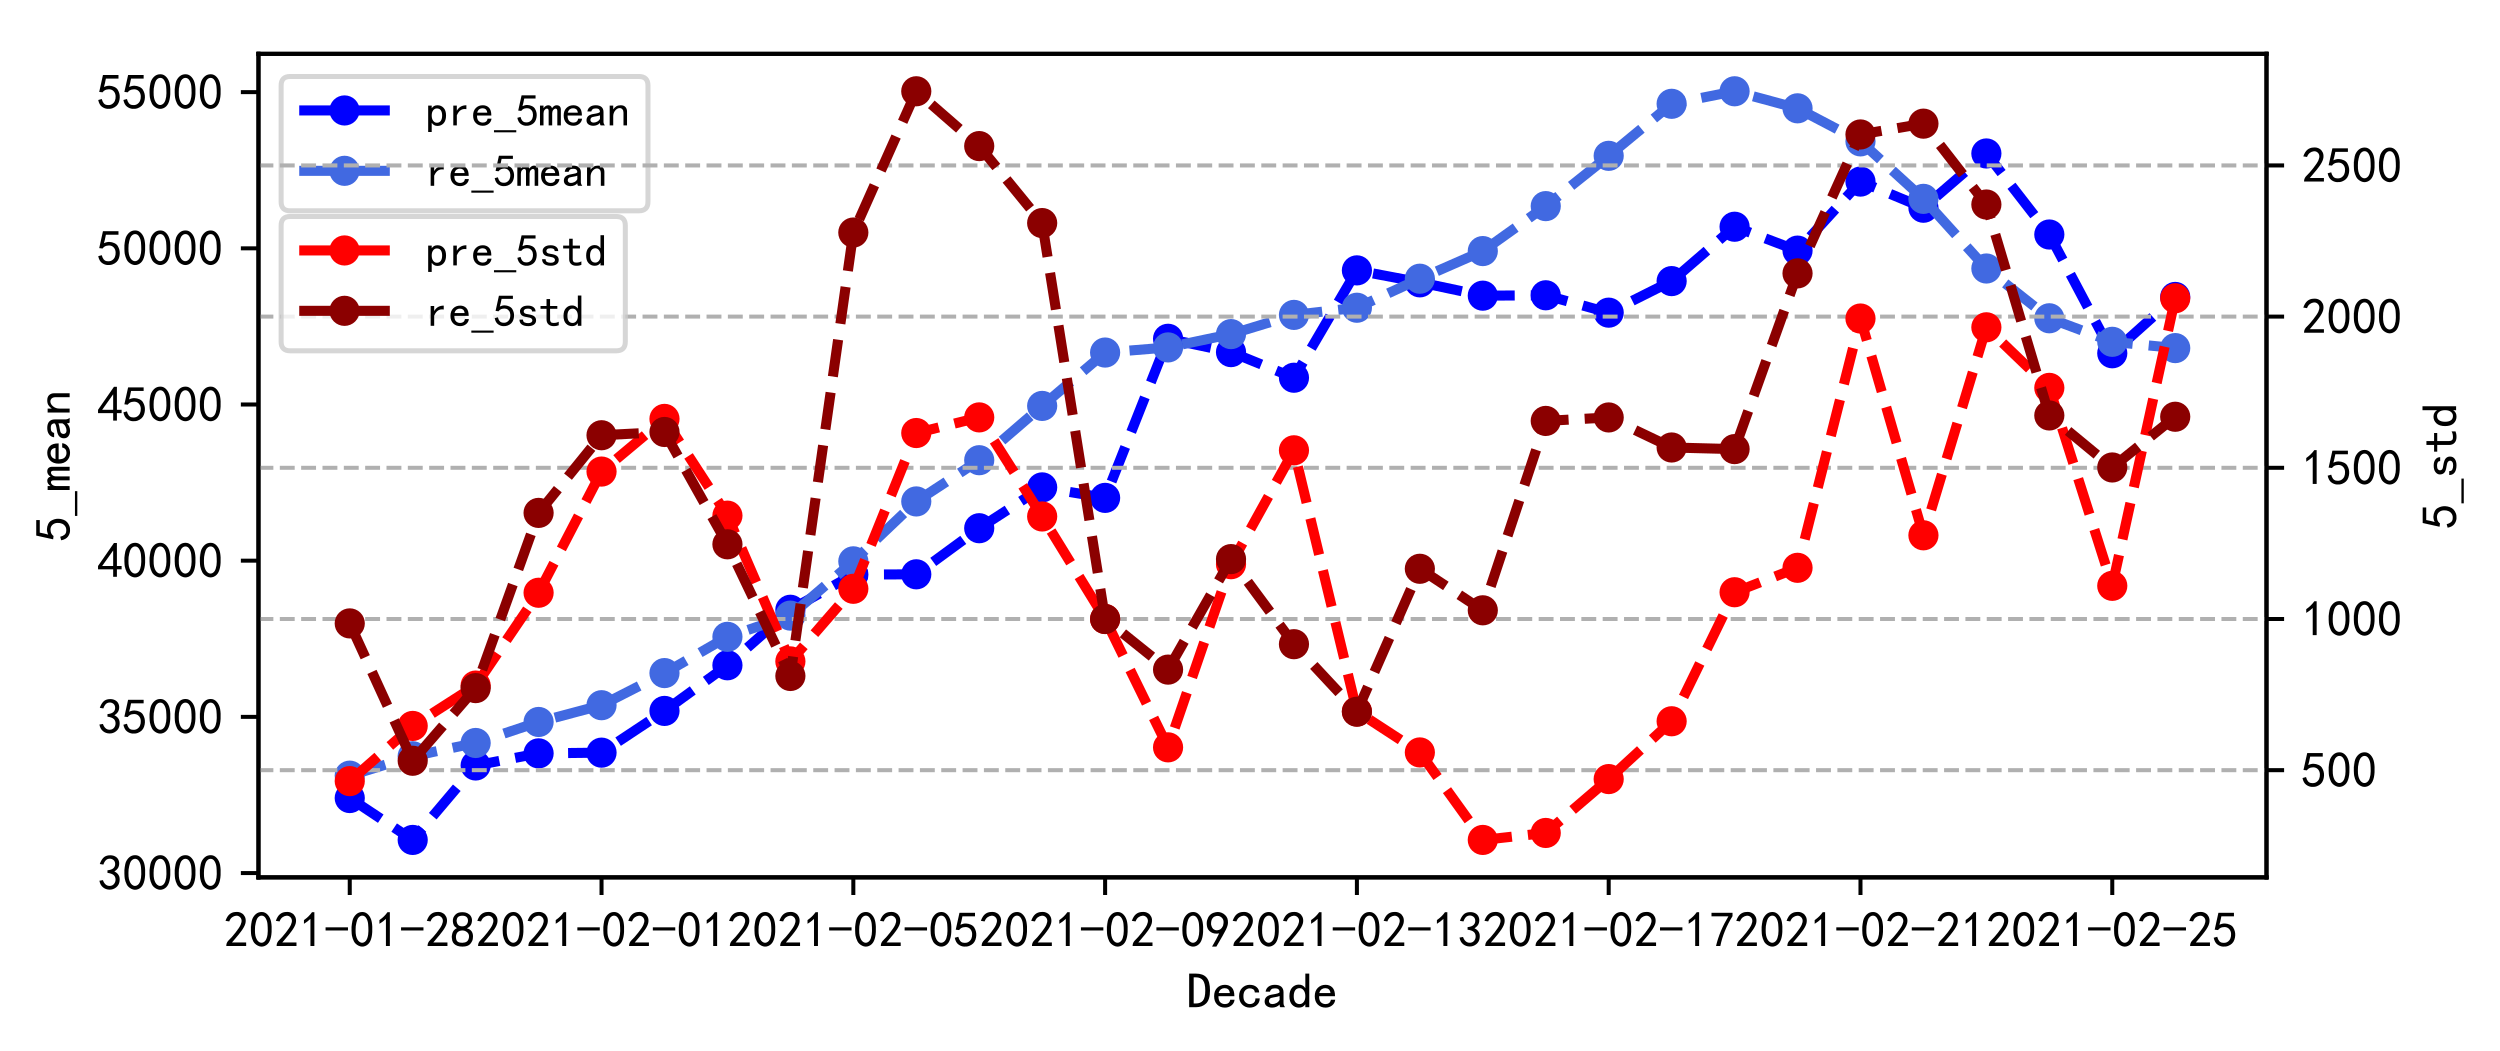 <?xml version="1.0" encoding="utf-8" standalone="no"?>
<!DOCTYPE svg PUBLIC "-//W3C//DTD SVG 1.1//EN"
  "http://www.w3.org/Graphics/SVG/1.1/DTD/svg11.dtd">
<!-- Created with matplotlib (http://matplotlib.org/) -->
<svg height="208.8pt" version="1.1" viewBox="0 0 496.8 208.8" width="496.8pt" xmlns="http://www.w3.org/2000/svg" xmlns:xlink="http://www.w3.org/1999/xlink">
 <defs>
  <style type="text/css">
*{stroke-linecap:butt;stroke-linejoin:round;}
  </style>
 </defs>
 <g id="figure_1">
  <g id="patch_1">
   <path d="M 0 208.8 
L 496.8 208.8 
L 496.8 0 
L 0 0 
z
" style="fill:#ffffff;"/>
  </g>
  <g id="axes_1">
   <g id="patch_2">
    <path d="M 51.364 174.35 
L 450.397 174.35 
L 450.397 10.7 
L 51.364 10.7 
z
" style="fill:#ffffff;"/>
   </g>
   <g id="matplotlib.axis_1">
    <g id="xtick_1">
     <g id="line2d_1">
      <defs>
       <path d="M 0 0 
L 0 3.5 
" id="m74f460aef4" style="stroke:#000000;stroke-width:0.8;"/>
      </defs>
      <g>
       <use style="stroke:#000000;stroke-width:0.8;" x="69.502" xlink:href="#m74f460aef4" y="174.35"/>
      </g>
     </g>
     <g id="text_1">
      <!-- 2021-01-28 -->
      <defs>
       <path d="M 4.688 3.906 
Q 5.078 9.766 10.156 14.453 
Q 15.234 19.141 23.047 29.094 
Q 30.859 39.062 33.203 44.531 
Q 35.547 50 34.953 53.906 
Q 34.375 57.812 31.25 60.344 
Q 28.125 62.891 24.016 62.5 
Q 19.922 62.109 16.203 59.375 
Q 12.5 56.641 10.547 51.172 
L 3.125 52.344 
Q 6.25 61.328 11.125 65.422 
Q 16.016 69.531 22.656 69.922 
Q 26.562 70.312 29.688 69.719 
Q 32.812 69.141 36.125 66.984 
Q 39.453 64.844 41.594 60.547 
Q 43.75 56.25 43.156 50.188 
Q 42.578 44.141 37.109 35.734 
Q 31.641 27.344 16.016 9.375 
L 44.141 9.375 
L 44.141 2.344 
L 4.688 2.344 
z
" id="SimHei-32"/>
       <path d="M 3.125 29.297 
Q 3.906 50 6.438 56.047 
Q 8.984 62.109 13.672 66.016 
Q 18.359 69.922 25.188 69.922 
Q 32.031 69.922 37.109 64.25 
Q 42.188 58.594 43.75 50 
Q 45.312 41.406 44.719 30.266 
Q 44.141 19.141 40.812 12.109 
Q 37.5 5.078 30.859 2.344 
Q 24.219 -0.391 17.578 2.922 
Q 10.938 6.25 8.203 11.719 
Q 5.469 17.188 4.297 23.234 
Q 3.125 29.297 3.906 50 
z
M 12.891 52.734 
Q 10.547 31.25 12.5 22.844 
Q 14.453 14.453 18.938 10.938 
Q 23.438 7.422 28.125 9.562 
Q 32.812 11.719 34.953 18.156 
Q 37.109 24.609 37.109 32.219 
Q 37.109 39.844 36.516 46.094 
Q 35.938 52.344 33 57.422 
Q 30.078 62.5 25.188 62.688 
Q 20.312 62.891 16.594 57.812 
Q 12.891 52.734 10.547 31.25 
z
" id="SimHei-30"/>
       <path d="M 21.875 56.25 
Q 16.797 51.172 8.984 46.484 
L 8.984 53.906 
Q 18.75 60.547 25 69.531 
L 29.688 69.531 
L 29.688 2.344 
L 21.875 2.344 
z
" id="SimHei-31"/>
       <path d="M 46.484 33.203 
L 1.953 33.203 
L 1.953 39.453 
L 46.484 39.453 
z
" id="SimHei-2d"/>
       <path d="M 2.734 16.797 
Q 2.734 26.172 5.078 30.656 
Q 7.422 35.156 12.891 37.891 
Q 8.203 40.625 6.641 43.938 
Q 5.078 47.266 4.875 51.562 
Q 4.688 55.859 6.047 58.984 
Q 7.422 62.109 10.156 64.844 
Q 12.891 67.578 16.203 68.547 
Q 19.531 69.531 23.438 69.531 
Q 27.344 69.531 30.469 68.75 
Q 33.594 67.969 37.109 65.422 
Q 40.625 62.891 42.188 58.203 
Q 43.75 53.516 41.984 47.266 
Q 40.234 41.016 32.812 37.5 
Q 39.453 35.547 42.188 31.438 
Q 44.922 27.344 44.922 21.484 
Q 44.922 15.625 43.156 12.109 
Q 41.406 8.594 39.25 6.25 
Q 37.109 3.906 33.391 2.531 
Q 29.688 1.172 24.016 1.172 
Q 18.359 1.172 14.25 2.531 
Q 10.156 3.906 7.422 6.641 
Q 4.688 9.375 3.703 13.078 
Q 2.734 16.797 2.734 26.172 
z
M 10.938 26.562 
Q 10.547 17.188 12.297 13.672 
Q 14.062 10.156 18.75 9.172 
Q 23.438 8.203 28.516 9.375 
Q 33.594 10.547 35.547 14.844 
Q 37.5 19.141 36.906 23.438 
Q 36.328 27.734 32.031 30.656 
Q 27.734 33.594 22.656 33.203 
Q 17.578 32.812 14.25 29.688 
Q 10.938 26.562 10.547 17.188 
z
M 12.109 56.25 
Q 12.109 48.438 14.844 44.922 
Q 17.578 41.406 23.438 41.406 
Q 29.297 41.406 32.219 44.922 
Q 35.156 48.438 34.953 53.312 
Q 34.766 58.203 31.438 60.547 
Q 28.125 62.891 22.453 62.5 
Q 16.797 62.109 14.453 59.172 
Q 12.109 56.25 12.109 48.438 
z
" id="SimHei-38"/>
      </defs>
      <g transform="translate(44.502 188.225)scale(0.1 -0.1)">
       <use xlink:href="#SimHei-32"/>
       <use x="50" xlink:href="#SimHei-30"/>
       <use x="100" xlink:href="#SimHei-32"/>
       <use x="150" xlink:href="#SimHei-31"/>
       <use x="200" xlink:href="#SimHei-2d"/>
       <use x="250" xlink:href="#SimHei-30"/>
       <use x="300" xlink:href="#SimHei-31"/>
       <use x="350" xlink:href="#SimHei-2d"/>
       <use x="400" xlink:href="#SimHei-32"/>
       <use x="450" xlink:href="#SimHei-38"/>
      </g>
     </g>
    </g>
    <g id="xtick_2">
     <g id="line2d_2">
      <g>
       <use style="stroke:#000000;stroke-width:0.8;" x="119.537" xlink:href="#m74f460aef4" y="174.35"/>
      </g>
     </g>
     <g id="text_2">
      <!-- 2021-02-01 -->
      <g transform="translate(94.537 188.225)scale(0.1 -0.1)">
       <use xlink:href="#SimHei-32"/>
       <use x="50" xlink:href="#SimHei-30"/>
       <use x="100" xlink:href="#SimHei-32"/>
       <use x="150" xlink:href="#SimHei-31"/>
       <use x="200" xlink:href="#SimHei-2d"/>
       <use x="250" xlink:href="#SimHei-30"/>
       <use x="300" xlink:href="#SimHei-32"/>
       <use x="350" xlink:href="#SimHei-2d"/>
       <use x="400" xlink:href="#SimHei-30"/>
       <use x="450" xlink:href="#SimHei-31"/>
      </g>
     </g>
    </g>
    <g id="xtick_3">
     <g id="line2d_3">
      <g>
       <use style="stroke:#000000;stroke-width:0.8;" x="169.573" xlink:href="#m74f460aef4" y="174.35"/>
      </g>
     </g>
     <g id="text_3">
      <!-- 2021-02-05 -->
      <defs>
       <path d="M 8.594 20.703 
Q 11.328 10.156 17.969 8.984 
Q 24.609 7.812 28.703 10.344 
Q 32.812 12.891 34.562 16.984 
Q 36.328 21.094 36.125 26.172 
Q 35.938 31.25 33.391 34.766 
Q 30.859 38.281 26.953 39.453 
Q 23.047 40.625 18.156 39.453 
Q 13.281 38.281 10.156 33.984 
L 3.516 34.766 
Q 4.297 37.109 10.938 68.359 
L 41.797 68.359 
L 41.797 61.328 
L 16.797 61.328 
Q 14.844 50.781 12.891 44.531 
Q 18.75 47.266 23.828 47.062 
Q 28.906 46.875 33.594 44.719 
Q 38.281 42.578 40.422 38.859 
Q 42.578 35.156 43.547 31.438 
Q 44.531 27.734 44.328 23.438 
Q 44.141 19.141 42.578 14.641 
Q 41.016 10.156 37.891 7.219 
Q 34.766 4.297 30.266 2.531 
Q 25.781 0.781 19.922 1.172 
Q 14.062 1.562 8.781 5.469 
Q 3.516 9.375 1.562 18.75 
z
" id="SimHei-35"/>
      </defs>
      <g transform="translate(144.573 188.225)scale(0.1 -0.1)">
       <use xlink:href="#SimHei-32"/>
       <use x="50" xlink:href="#SimHei-30"/>
       <use x="100" xlink:href="#SimHei-32"/>
       <use x="150" xlink:href="#SimHei-31"/>
       <use x="200" xlink:href="#SimHei-2d"/>
       <use x="250" xlink:href="#SimHei-30"/>
       <use x="300" xlink:href="#SimHei-32"/>
       <use x="350" xlink:href="#SimHei-2d"/>
       <use x="400" xlink:href="#SimHei-30"/>
       <use x="450" xlink:href="#SimHei-35"/>
      </g>
     </g>
    </g>
    <g id="xtick_4">
     <g id="line2d_4">
      <g>
       <use style="stroke:#000000;stroke-width:0.8;" x="219.608" xlink:href="#m74f460aef4" y="174.35"/>
      </g>
     </g>
     <g id="text_4">
      <!-- 2021-02-09 -->
      <defs>
       <path d="M 12.5 1.172 
Q 21.094 15.625 26.562 27.344 
Q 16.797 25.781 10.344 29.875 
Q 3.906 33.984 2.531 41.016 
Q 1.172 48.047 2.734 53.703 
Q 4.297 59.375 7.609 63.078 
Q 10.938 66.797 15.625 68.359 
Q 20.312 69.922 24.016 69.922 
Q 27.734 69.922 31.641 68.359 
Q 35.547 66.797 38.672 63.672 
Q 41.797 60.547 42.969 57.219 
Q 44.141 53.906 44.141 48.625 
Q 44.141 43.359 40.234 35.156 
Q 36.328 26.953 21.094 1.172 
z
M 9.766 50 
Q 10.938 39.844 14.641 36.516 
Q 18.359 33.203 22.656 33.594 
Q 26.953 33.984 29.484 35.938 
Q 32.031 37.891 34.375 42.578 
Q 35.938 48.438 35.156 52.531 
Q 34.375 56.641 31.047 59.375 
Q 27.734 62.109 23.828 62.109 
Q 21.484 62.5 17.766 60.938 
Q 14.062 59.375 11.906 54.688 
Q 9.766 50 10.938 39.844 
z
" id="SimHei-39"/>
      </defs>
      <g transform="translate(194.608 188.225)scale(0.1 -0.1)">
       <use xlink:href="#SimHei-32"/>
       <use x="50" xlink:href="#SimHei-30"/>
       <use x="100" xlink:href="#SimHei-32"/>
       <use x="150" xlink:href="#SimHei-31"/>
       <use x="200" xlink:href="#SimHei-2d"/>
       <use x="250" xlink:href="#SimHei-30"/>
       <use x="300" xlink:href="#SimHei-32"/>
       <use x="350" xlink:href="#SimHei-2d"/>
       <use x="400" xlink:href="#SimHei-30"/>
       <use x="450" xlink:href="#SimHei-39"/>
      </g>
     </g>
    </g>
    <g id="xtick_5">
     <g id="line2d_5">
      <g>
       <use style="stroke:#000000;stroke-width:0.8;" x="269.644" xlink:href="#m74f460aef4" y="174.35"/>
      </g>
     </g>
     <g id="text_5">
      <!-- 2021-02-13 -->
      <defs>
       <path d="M 3.906 19.141 
L 10.938 20.312 
Q 12.5 15.234 16.016 11.906 
Q 19.531 8.594 24.797 8.781 
Q 30.078 8.984 33.203 13.078 
Q 36.328 17.188 35.938 22.453 
Q 35.547 27.734 31.828 30.656 
Q 28.125 33.594 19.922 34.766 
L 19.922 39.844 
Q 28.125 40.625 31.828 44.141 
Q 35.547 47.656 35.156 53.312 
Q 34.766 58.984 30.078 61.516 
Q 25.391 64.062 20.109 62.109 
Q 14.844 60.156 11.719 51.172 
L 4.688 52.344 
Q 7.031 59.375 11.125 64.062 
Q 15.234 68.75 22.266 69.531 
Q 29.297 70.312 34.562 67.766 
Q 39.844 65.234 41.984 59.953 
Q 44.141 54.688 42.578 48.438 
Q 41.016 42.188 33.594 37.5 
Q 39.062 35.156 41.984 30.469 
Q 44.922 25.781 43.938 18.156 
Q 42.969 10.547 37.109 5.859 
Q 31.25 1.172 23.828 1.359 
Q 16.406 1.562 10.938 6.047 
Q 5.469 10.547 3.906 19.141 
z
" id="SimHei-33"/>
      </defs>
      <g transform="translate(244.644 188.225)scale(0.1 -0.1)">
       <use xlink:href="#SimHei-32"/>
       <use x="50" xlink:href="#SimHei-30"/>
       <use x="100" xlink:href="#SimHei-32"/>
       <use x="150" xlink:href="#SimHei-31"/>
       <use x="200" xlink:href="#SimHei-2d"/>
       <use x="250" xlink:href="#SimHei-30"/>
       <use x="300" xlink:href="#SimHei-32"/>
       <use x="350" xlink:href="#SimHei-2d"/>
       <use x="400" xlink:href="#SimHei-31"/>
       <use x="450" xlink:href="#SimHei-33"/>
      </g>
     </g>
    </g>
    <g id="xtick_6">
     <g id="line2d_6">
      <g>
       <use style="stroke:#000000;stroke-width:0.8;" x="319.679" xlink:href="#m74f460aef4" y="174.35"/>
      </g>
     </g>
     <g id="text_6">
      <!-- 2021-02-17 -->
      <defs>
       <path d="M 13.281 2.344 
Q 20.312 32.031 37.891 61.328 
L 4.297 61.328 
L 4.297 68.359 
L 46.094 68.359 
L 46.094 61.719 
Q 27.734 32.031 21.875 2.344 
L 13.281 2.344 
z
" id="SimHei-37"/>
      </defs>
      <g transform="translate(294.679 188.225)scale(0.1 -0.1)">
       <use xlink:href="#SimHei-32"/>
       <use x="50" xlink:href="#SimHei-30"/>
       <use x="100" xlink:href="#SimHei-32"/>
       <use x="150" xlink:href="#SimHei-31"/>
       <use x="200" xlink:href="#SimHei-2d"/>
       <use x="250" xlink:href="#SimHei-30"/>
       <use x="300" xlink:href="#SimHei-32"/>
       <use x="350" xlink:href="#SimHei-2d"/>
       <use x="400" xlink:href="#SimHei-31"/>
       <use x="450" xlink:href="#SimHei-37"/>
      </g>
     </g>
    </g>
    <g id="xtick_7">
     <g id="line2d_7">
      <g>
       <use style="stroke:#000000;stroke-width:0.8;" x="369.715" xlink:href="#m74f460aef4" y="174.35"/>
      </g>
     </g>
     <g id="text_7">
      <!-- 2021-02-21 -->
      <g transform="translate(344.715 188.225)scale(0.1 -0.1)">
       <use xlink:href="#SimHei-32"/>
       <use x="50" xlink:href="#SimHei-30"/>
       <use x="100" xlink:href="#SimHei-32"/>
       <use x="150" xlink:href="#SimHei-31"/>
       <use x="200" xlink:href="#SimHei-2d"/>
       <use x="250" xlink:href="#SimHei-30"/>
       <use x="300" xlink:href="#SimHei-32"/>
       <use x="350" xlink:href="#SimHei-2d"/>
       <use x="400" xlink:href="#SimHei-32"/>
       <use x="450" xlink:href="#SimHei-31"/>
      </g>
     </g>
    </g>
    <g id="xtick_8">
     <g id="line2d_8">
      <g>
       <use style="stroke:#000000;stroke-width:0.8;" x="419.75" xlink:href="#m74f460aef4" y="174.35"/>
      </g>
     </g>
     <g id="text_8">
      <!-- 2021-02-25 -->
      <g transform="translate(394.75 188.225)scale(0.1 -0.1)">
       <use xlink:href="#SimHei-32"/>
       <use x="50" xlink:href="#SimHei-30"/>
       <use x="100" xlink:href="#SimHei-32"/>
       <use x="150" xlink:href="#SimHei-31"/>
       <use x="200" xlink:href="#SimHei-2d"/>
       <use x="250" xlink:href="#SimHei-30"/>
       <use x="300" xlink:href="#SimHei-32"/>
       <use x="350" xlink:href="#SimHei-2d"/>
       <use x="400" xlink:href="#SimHei-32"/>
       <use x="450" xlink:href="#SimHei-35"/>
      </g>
     </g>
    </g>
    <g id="text_9">
     <!-- Decade -->
     <defs>
      <path d="M 45.703 35.156 
Q 45.703 17.188 38.078 9.562 
Q 30.469 1.953 17.578 1.953 
L 4.297 1.953 
L 4.297 68.75 
L 17.578 68.75 
Q 32.031 68.75 38.859 60.938 
Q 45.703 53.125 45.703 35.156 
z
M 36.328 35.156 
Q 36.328 49.609 31.641 55.469 
Q 26.953 61.328 17.578 61.328 
L 13.281 61.328 
L 13.281 9.375 
L 17.578 9.375 
Q 26.953 9.375 31.641 15.031 
Q 36.328 20.703 36.328 35.156 
z
" id="SimHei-44"/>
      <path d="M 44.531 16.797 
Q 43.75 9.766 38.281 5.469 
Q 32.812 1.172 25.391 1.172 
Q 16.016 1.172 9.953 7.219 
Q 3.906 13.281 3.906 23.828 
Q 3.906 34.375 9.953 40.422 
Q 16.016 46.484 25.391 46.484 
Q 33.594 46.484 38.859 41.203 
Q 44.141 35.938 44.141 23.828 
L 12.5 23.828 
Q 12.5 15.234 16.203 11.719 
Q 19.922 8.203 25.391 8.203 
Q 29.688 8.203 32.422 10.344 
Q 35.156 12.5 35.938 16.797 
z
M 35.156 30.078 
Q 34.375 35.547 31.641 37.688 
Q 28.906 39.844 24.609 39.844 
Q 20.703 39.844 17.578 37.688 
Q 14.453 35.547 12.891 30.078 
z
" id="SimHei-65"/>
      <path d="M 44.531 19.531 
Q 44.531 11.328 38.859 6.25 
Q 33.203 1.172 24.609 1.172 
Q 16.016 1.172 9.766 7.219 
Q 3.516 13.281 3.516 23.828 
Q 3.516 34.375 9.766 40.422 
Q 16.016 46.484 24.609 46.484 
Q 33.203 46.484 38.281 41.984 
Q 43.359 37.5 43.359 31.25 
L 34.766 31.25 
Q 34.375 35.938 31.438 37.688 
Q 28.516 39.453 24.609 39.453 
Q 19.922 39.453 16.016 35.734 
Q 12.109 32.031 12.109 23.828 
Q 12.109 15.625 16.016 11.906 
Q 19.922 8.203 24.609 8.203 
Q 29.688 8.203 32.812 10.938 
Q 35.938 13.672 35.938 19.531 
z
" id="SimHei-63"/>
      <path d="M 44.922 1.953 
L 35.547 1.953 
Q 34.766 2.734 34.375 4.094 
Q 33.984 5.469 33.984 7.422 
Q 31.25 4.297 27.344 2.734 
Q 23.438 1.172 19.141 1.172 
Q 12.891 1.172 8.594 4.297 
Q 4.297 7.422 4.297 13.281 
Q 4.297 19.141 8.203 22.656 
Q 12.109 26.172 20.312 27.344 
Q 25.781 28.125 29.875 29.297 
Q 33.984 30.469 33.984 32.422 
Q 33.984 34.766 32.219 37.109 
Q 30.469 39.453 24.609 39.453 
Q 19.922 39.453 17.766 37.688 
Q 15.625 35.938 14.844 32.812 
L 6.25 32.812 
Q 7.031 39.062 11.906 42.766 
Q 16.797 46.484 24.609 46.484 
Q 33.203 46.484 37.5 42.578 
Q 41.797 38.672 41.797 31.641 
L 41.797 10.156 
Q 41.797 7.812 42.578 5.859 
Q 43.359 3.906 44.922 1.953 
z
M 33.984 16.406 
L 33.984 24.219 
Q 31.641 23.438 29.484 22.844 
Q 27.344 22.266 22.266 21.484 
Q 16.406 20.703 14.641 18.75 
Q 12.891 16.797 12.891 14.062 
Q 12.891 11.719 14.641 9.953 
Q 16.406 8.203 19.922 8.203 
Q 23.438 8.203 27.531 10.156 
Q 31.641 12.109 33.984 16.406 
z
" id="SimHei-61"/>
      <path d="M 42.969 1.953 
L 35.156 1.953 
L 35.156 7.812 
Q 32.812 4.297 29.688 2.734 
Q 26.562 1.172 22.266 1.172 
Q 14.453 1.172 8.984 6.828 
Q 3.516 12.5 3.516 23.828 
Q 3.516 35.156 8.984 41.016 
Q 14.453 46.875 22.266 46.875 
Q 26.562 46.875 29.688 45.109 
Q 32.812 43.359 35.156 39.844 
L 35.156 68.75 
L 42.969 68.75 
z
M 35.156 23.828 
Q 35.156 31.25 31.828 35.547 
Q 28.516 39.844 23.828 39.844 
Q 17.969 39.844 15.031 35.547 
Q 12.109 31.25 12.109 23.828 
Q 12.109 16.406 15.031 12.297 
Q 17.969 8.203 23.828 8.203 
Q 28.516 8.203 31.828 12.297 
Q 35.156 16.406 35.156 23.828 
z
" id="SimHei-64"/>
     </defs>
     <g transform="translate(235.88 200.35)scale(0.1 -0.1)">
      <use xlink:href="#SimHei-44"/>
      <use x="50" xlink:href="#SimHei-65"/>
      <use x="100" xlink:href="#SimHei-63"/>
      <use x="150" xlink:href="#SimHei-61"/>
      <use x="200" xlink:href="#SimHei-64"/>
      <use x="250" xlink:href="#SimHei-65"/>
     </g>
    </g>
   </g>
   <g id="matplotlib.axis_2">
    <g id="ytick_1">
     <g id="line2d_9">
      <defs>
       <path d="M 0 0 
L -3.5 0 
" id="mebd6a33852" style="stroke:#000000;stroke-width:0.8;"/>
      </defs>
      <g>
       <use style="stroke:#000000;stroke-width:0.8;" x="51.364" xlink:href="#mebd6a33852" y="173.494"/>
      </g>
     </g>
     <g id="text_10">
      <!-- 30000 -->
      <g transform="translate(19.364 176.931)scale(0.1 -0.1)">
       <use xlink:href="#SimHei-33"/>
       <use x="50" xlink:href="#SimHei-30"/>
       <use x="100" xlink:href="#SimHei-30"/>
       <use x="150" xlink:href="#SimHei-30"/>
       <use x="200" xlink:href="#SimHei-30"/>
      </g>
     </g>
    </g>
    <g id="ytick_2">
     <g id="line2d_10">
      <g>
       <use style="stroke:#000000;stroke-width:0.8;" x="51.364" xlink:href="#mebd6a33852" y="142.457"/>
      </g>
     </g>
     <g id="text_11">
      <!-- 35000 -->
      <g transform="translate(19.364 145.894)scale(0.1 -0.1)">
       <use xlink:href="#SimHei-33"/>
       <use x="50" xlink:href="#SimHei-35"/>
       <use x="100" xlink:href="#SimHei-30"/>
       <use x="150" xlink:href="#SimHei-30"/>
       <use x="200" xlink:href="#SimHei-30"/>
      </g>
     </g>
    </g>
    <g id="ytick_3">
     <g id="line2d_11">
      <g>
       <use style="stroke:#000000;stroke-width:0.8;" x="51.364" xlink:href="#mebd6a33852" y="111.42"/>
      </g>
     </g>
     <g id="text_12">
      <!-- 40000 -->
      <defs>
       <path d="M 31.25 17.188 
L 1.172 17.188 
L 1.172 23.828 
L 32.812 69.531 
L 38.672 69.531 
L 38.672 23.828 
L 48.047 23.828 
L 48.047 17.188 
L 38.672 17.188 
L 38.672 2.344 
L 31.25 2.344 
z
M 31.25 23.828 
L 31.25 54.688 
L 9.375 23.828 
z
" id="SimHei-34"/>
      </defs>
      <g transform="translate(19.364 114.857)scale(0.1 -0.1)">
       <use xlink:href="#SimHei-34"/>
       <use x="50" xlink:href="#SimHei-30"/>
       <use x="100" xlink:href="#SimHei-30"/>
       <use x="150" xlink:href="#SimHei-30"/>
       <use x="200" xlink:href="#SimHei-30"/>
      </g>
     </g>
    </g>
    <g id="ytick_4">
     <g id="line2d_12">
      <g>
       <use style="stroke:#000000;stroke-width:0.8;" x="51.364" xlink:href="#mebd6a33852" y="80.383"/>
      </g>
     </g>
     <g id="text_13">
      <!-- 45000 -->
      <g transform="translate(19.364 83.82)scale(0.1 -0.1)">
       <use xlink:href="#SimHei-34"/>
       <use x="50" xlink:href="#SimHei-35"/>
       <use x="100" xlink:href="#SimHei-30"/>
       <use x="150" xlink:href="#SimHei-30"/>
       <use x="200" xlink:href="#SimHei-30"/>
      </g>
     </g>
    </g>
    <g id="ytick_5">
     <g id="line2d_13">
      <g>
       <use style="stroke:#000000;stroke-width:0.8;" x="51.364" xlink:href="#mebd6a33852" y="49.346"/>
      </g>
     </g>
     <g id="text_14">
      <!-- 50000 -->
      <g transform="translate(19.364 52.783)scale(0.1 -0.1)">
       <use xlink:href="#SimHei-35"/>
       <use x="50" xlink:href="#SimHei-30"/>
       <use x="100" xlink:href="#SimHei-30"/>
       <use x="150" xlink:href="#SimHei-30"/>
       <use x="200" xlink:href="#SimHei-30"/>
      </g>
     </g>
    </g>
    <g id="ytick_6">
     <g id="line2d_14">
      <g>
       <use style="stroke:#000000;stroke-width:0.8;" x="51.364" xlink:href="#mebd6a33852" y="18.309"/>
      </g>
     </g>
     <g id="text_15">
      <!-- 55000 -->
      <g transform="translate(19.364 21.746)scale(0.1 -0.1)">
       <use xlink:href="#SimHei-35"/>
       <use x="50" xlink:href="#SimHei-35"/>
       <use x="100" xlink:href="#SimHei-30"/>
       <use x="150" xlink:href="#SimHei-30"/>
       <use x="200" xlink:href="#SimHei-30"/>
      </g>
     </g>
    </g>
    <g id="text_16">
     <!-- 5_mean -->
     <defs>
      <path d="M 49.219 -13.281 
L 0 -13.281 
L 0 -8.594 
L 49.219 -8.594 
z
" id="SimHei-5f"/>
      <path d="M 47.656 1.953 
L 39.844 1.953 
L 39.844 33.594 
Q 39.844 35.938 39.062 37.5 
Q 38.281 39.062 35.938 39.062 
Q 33.203 39.062 30.859 36.125 
Q 28.516 33.203 28.516 28.516 
L 28.516 1.953 
L 20.703 1.953 
L 20.703 33.594 
Q 20.703 35.938 19.922 37.5 
Q 19.141 39.062 16.797 39.062 
Q 14.062 39.062 11.719 36.125 
Q 9.375 33.203 9.375 28.516 
L 9.375 1.953 
L 1.562 1.953 
L 1.562 45.703 
L 9.375 45.703 
L 9.375 39.844 
Q 11.328 42.969 14.062 44.719 
Q 16.797 46.484 19.922 46.484 
Q 23.047 46.484 25.188 44.719 
Q 27.344 42.969 28.125 39.844 
Q 30.078 42.969 32.609 44.719 
Q 35.156 46.484 38.281 46.484 
Q 42.969 46.484 45.312 43.938 
Q 47.656 41.406 47.656 36.719 
z
" id="SimHei-6d"/>
      <path d="M 43.75 1.953 
L 35.938 1.953 
L 35.938 30.078 
Q 35.938 34.766 33.594 37.5 
Q 31.25 40.234 27.344 40.234 
Q 22.266 40.234 17.766 34.953 
Q 13.281 29.688 13.281 21.875 
L 13.281 1.953 
L 5.469 1.953 
L 5.469 45.703 
L 13.281 45.703 
L 13.281 37.5 
Q 16.406 41.797 20.109 44.141 
Q 23.828 46.484 29.688 46.484 
Q 36.719 46.484 40.234 42.578 
Q 43.75 38.672 43.75 32.812 
z
" id="SimHei-6e"/>
     </defs>
     <g transform="translate(14.036 107.525)rotate(-90)scale(0.1 -0.1)">
      <use xlink:href="#SimHei-35"/>
      <use x="50" xlink:href="#SimHei-5f"/>
      <use x="100" xlink:href="#SimHei-6d"/>
      <use x="150" xlink:href="#SimHei-65"/>
      <use x="200" xlink:href="#SimHei-61"/>
      <use x="250" xlink:href="#SimHei-6e"/>
     </g>
    </g>
   </g>
   <g id="line2d_15">
    <path clip-path="url(#p9e6bd54afd)" d="M 69.502 158.587 
L 82.011 166.911 
L 94.52 152.116 
L 107.029 149.709 
L 119.537 149.567 
L 132.046 141.274 
L 144.555 132.203 
L 157.064 121.173 
L 169.573 114.184 
L 182.082 114.127 
L 194.591 104.967 
L 207.099 96.855 
L 219.608 98.939 
L 232.117 67.324 
L 244.626 69.971 
L 257.135 75.063 
L 269.644 53.729 
L 282.153 56.108 
L 294.661 58.756 
L 307.17 58.678 
L 319.679 62.132 
L 332.188 55.86 
L 344.697 45.056 
L 357.206 49.803 
L 369.715 36.084 
L 382.224 41.282 
L 394.732 30.497 
L 407.241 46.602 
L 419.75 70.201 
L 432.259 59.006 
" style="fill:none;stroke:#0000ff;stroke-dasharray:7.4,3.2;stroke-dashoffset:0;stroke-width:2;"/>
    <defs>
     <path d="M 0 2.5 
C 0.663 2.5 1.299 2.237 1.768 1.768 
C 2.237 1.299 2.5 0.663 2.5 0 
C 2.5 -0.663 2.237 -1.299 1.768 -1.768 
C 1.299 -2.237 0.663 -2.5 0 -2.5 
C -0.663 -2.5 -1.299 -2.237 -1.768 -1.768 
C -2.237 -1.299 -2.5 -0.663 -2.5 0 
C -2.5 0.663 -2.237 1.299 -1.768 1.768 
C -1.299 2.237 -0.663 2.5 0 2.5 
z
" id="m111b9f26dc" style="stroke:#0000ff;"/>
    </defs>
    <g clip-path="url(#p9e6bd54afd)">
     <use style="fill:#0000ff;stroke:#0000ff;" x="69.502" xlink:href="#m111b9f26dc" y="158.587"/>
     <use style="fill:#0000ff;stroke:#0000ff;" x="82.011" xlink:href="#m111b9f26dc" y="166.911"/>
     <use style="fill:#0000ff;stroke:#0000ff;" x="94.52" xlink:href="#m111b9f26dc" y="152.116"/>
     <use style="fill:#0000ff;stroke:#0000ff;" x="107.029" xlink:href="#m111b9f26dc" y="149.709"/>
     <use style="fill:#0000ff;stroke:#0000ff;" x="119.537" xlink:href="#m111b9f26dc" y="149.567"/>
     <use style="fill:#0000ff;stroke:#0000ff;" x="132.046" xlink:href="#m111b9f26dc" y="141.274"/>
     <use style="fill:#0000ff;stroke:#0000ff;" x="144.555" xlink:href="#m111b9f26dc" y="132.203"/>
     <use style="fill:#0000ff;stroke:#0000ff;" x="157.064" xlink:href="#m111b9f26dc" y="121.173"/>
     <use style="fill:#0000ff;stroke:#0000ff;" x="169.573" xlink:href="#m111b9f26dc" y="114.184"/>
     <use style="fill:#0000ff;stroke:#0000ff;" x="182.082" xlink:href="#m111b9f26dc" y="114.127"/>
     <use style="fill:#0000ff;stroke:#0000ff;" x="194.591" xlink:href="#m111b9f26dc" y="104.967"/>
     <use style="fill:#0000ff;stroke:#0000ff;" x="207.099" xlink:href="#m111b9f26dc" y="96.855"/>
     <use style="fill:#0000ff;stroke:#0000ff;" x="219.608" xlink:href="#m111b9f26dc" y="98.939"/>
     <use style="fill:#0000ff;stroke:#0000ff;" x="232.117" xlink:href="#m111b9f26dc" y="67.324"/>
     <use style="fill:#0000ff;stroke:#0000ff;" x="244.626" xlink:href="#m111b9f26dc" y="69.971"/>
     <use style="fill:#0000ff;stroke:#0000ff;" x="257.135" xlink:href="#m111b9f26dc" y="75.063"/>
     <use style="fill:#0000ff;stroke:#0000ff;" x="269.644" xlink:href="#m111b9f26dc" y="53.729"/>
     <use style="fill:#0000ff;stroke:#0000ff;" x="282.153" xlink:href="#m111b9f26dc" y="56.108"/>
     <use style="fill:#0000ff;stroke:#0000ff;" x="294.661" xlink:href="#m111b9f26dc" y="58.756"/>
     <use style="fill:#0000ff;stroke:#0000ff;" x="307.17" xlink:href="#m111b9f26dc" y="58.678"/>
     <use style="fill:#0000ff;stroke:#0000ff;" x="319.679" xlink:href="#m111b9f26dc" y="62.132"/>
     <use style="fill:#0000ff;stroke:#0000ff;" x="332.188" xlink:href="#m111b9f26dc" y="55.86"/>
     <use style="fill:#0000ff;stroke:#0000ff;" x="344.697" xlink:href="#m111b9f26dc" y="45.056"/>
     <use style="fill:#0000ff;stroke:#0000ff;" x="357.206" xlink:href="#m111b9f26dc" y="49.803"/>
     <use style="fill:#0000ff;stroke:#0000ff;" x="369.715" xlink:href="#m111b9f26dc" y="36.084"/>
     <use style="fill:#0000ff;stroke:#0000ff;" x="382.224" xlink:href="#m111b9f26dc" y="41.282"/>
     <use style="fill:#0000ff;stroke:#0000ff;" x="394.732" xlink:href="#m111b9f26dc" y="30.497"/>
     <use style="fill:#0000ff;stroke:#0000ff;" x="407.241" xlink:href="#m111b9f26dc" y="46.602"/>
     <use style="fill:#0000ff;stroke:#0000ff;" x="419.75" xlink:href="#m111b9f26dc" y="70.201"/>
     <use style="fill:#0000ff;stroke:#0000ff;" x="432.259" xlink:href="#m111b9f26dc" y="59.006"/>
    </g>
   </g>
   <g id="line2d_16">
    <path clip-path="url(#p9e6bd54afd)" d="M 69.502 154.137 
L 82.011 150.284 
L 94.52 147.644 
L 107.029 143.47 
L 119.537 140.138 
L 132.046 133.754 
L 144.555 126.553 
L 157.064 122.334 
L 169.573 111.548 
L 182.082 99.646 
L 194.591 91.452 
L 207.099 80.664 
L 219.608 70.058 
L 232.117 69.038 
L 244.626 66.393 
L 257.135 62.577 
L 269.644 61.154 
L 282.153 55.385 
L 294.661 49.894 
L 307.17 40.96 
L 319.679 30.967 
L 332.188 20.628 
L 344.697 18.139 
L 357.206 21.525 
L 369.715 28.095 
L 382.224 39.517 
L 394.732 53.357 
L 407.241 63.248 
L 419.75 67.924 
L 432.259 69.173 
" style="fill:none;stroke:#4169e1;stroke-dasharray:7.4,3.2;stroke-dashoffset:0;stroke-width:2;"/>
    <defs>
     <path d="M 0 2.5 
C 0.663 2.5 1.299 2.237 1.768 1.768 
C 2.237 1.299 2.5 0.663 2.5 0 
C 2.5 -0.663 2.237 -1.299 1.768 -1.768 
C 1.299 -2.237 0.663 -2.5 0 -2.5 
C -0.663 -2.5 -1.299 -2.237 -1.768 -1.768 
C -2.237 -1.299 -2.5 -0.663 -2.5 0 
C -2.5 0.663 -2.237 1.299 -1.768 1.768 
C -1.299 2.237 -0.663 2.5 0 2.5 
z
" id="mb4831d1ef4" style="stroke:#4169e1;"/>
    </defs>
    <g clip-path="url(#p9e6bd54afd)">
     <use style="fill:#4169e1;stroke:#4169e1;" x="69.502" xlink:href="#mb4831d1ef4" y="154.137"/>
     <use style="fill:#4169e1;stroke:#4169e1;" x="82.011" xlink:href="#mb4831d1ef4" y="150.284"/>
     <use style="fill:#4169e1;stroke:#4169e1;" x="94.52" xlink:href="#mb4831d1ef4" y="147.644"/>
     <use style="fill:#4169e1;stroke:#4169e1;" x="107.029" xlink:href="#mb4831d1ef4" y="143.47"/>
     <use style="fill:#4169e1;stroke:#4169e1;" x="119.537" xlink:href="#mb4831d1ef4" y="140.138"/>
     <use style="fill:#4169e1;stroke:#4169e1;" x="132.046" xlink:href="#mb4831d1ef4" y="133.754"/>
     <use style="fill:#4169e1;stroke:#4169e1;" x="144.555" xlink:href="#mb4831d1ef4" y="126.553"/>
     <use style="fill:#4169e1;stroke:#4169e1;" x="157.064" xlink:href="#mb4831d1ef4" y="122.334"/>
     <use style="fill:#4169e1;stroke:#4169e1;" x="169.573" xlink:href="#mb4831d1ef4" y="111.548"/>
     <use style="fill:#4169e1;stroke:#4169e1;" x="182.082" xlink:href="#mb4831d1ef4" y="99.646"/>
     <use style="fill:#4169e1;stroke:#4169e1;" x="194.591" xlink:href="#mb4831d1ef4" y="91.452"/>
     <use style="fill:#4169e1;stroke:#4169e1;" x="207.099" xlink:href="#mb4831d1ef4" y="80.664"/>
     <use style="fill:#4169e1;stroke:#4169e1;" x="219.608" xlink:href="#mb4831d1ef4" y="70.058"/>
     <use style="fill:#4169e1;stroke:#4169e1;" x="232.117" xlink:href="#mb4831d1ef4" y="69.038"/>
     <use style="fill:#4169e1;stroke:#4169e1;" x="244.626" xlink:href="#mb4831d1ef4" y="66.393"/>
     <use style="fill:#4169e1;stroke:#4169e1;" x="257.135" xlink:href="#mb4831d1ef4" y="62.577"/>
     <use style="fill:#4169e1;stroke:#4169e1;" x="269.644" xlink:href="#mb4831d1ef4" y="61.154"/>
     <use style="fill:#4169e1;stroke:#4169e1;" x="282.153" xlink:href="#mb4831d1ef4" y="55.385"/>
     <use style="fill:#4169e1;stroke:#4169e1;" x="294.661" xlink:href="#mb4831d1ef4" y="49.894"/>
     <use style="fill:#4169e1;stroke:#4169e1;" x="307.17" xlink:href="#mb4831d1ef4" y="40.96"/>
     <use style="fill:#4169e1;stroke:#4169e1;" x="319.679" xlink:href="#mb4831d1ef4" y="30.967"/>
     <use style="fill:#4169e1;stroke:#4169e1;" x="332.188" xlink:href="#mb4831d1ef4" y="20.628"/>
     <use style="fill:#4169e1;stroke:#4169e1;" x="344.697" xlink:href="#mb4831d1ef4" y="18.139"/>
     <use style="fill:#4169e1;stroke:#4169e1;" x="357.206" xlink:href="#mb4831d1ef4" y="21.525"/>
     <use style="fill:#4169e1;stroke:#4169e1;" x="369.715" xlink:href="#mb4831d1ef4" y="28.095"/>
     <use style="fill:#4169e1;stroke:#4169e1;" x="382.224" xlink:href="#mb4831d1ef4" y="39.517"/>
     <use style="fill:#4169e1;stroke:#4169e1;" x="394.732" xlink:href="#mb4831d1ef4" y="53.357"/>
     <use style="fill:#4169e1;stroke:#4169e1;" x="407.241" xlink:href="#mb4831d1ef4" y="63.248"/>
     <use style="fill:#4169e1;stroke:#4169e1;" x="419.75" xlink:href="#mb4831d1ef4" y="67.924"/>
     <use style="fill:#4169e1;stroke:#4169e1;" x="432.259" xlink:href="#mb4831d1ef4" y="69.173"/>
    </g>
   </g>
   <g id="patch_3">
    <path d="M 51.364 174.35 
L 51.364 10.7 
" style="fill:none;stroke:#000000;stroke-linecap:square;stroke-linejoin:miter;stroke-width:0.8;"/>
   </g>
   <g id="patch_4">
    <path d="M 450.397 174.35 
L 450.397 10.7 
" style="fill:none;stroke:#000000;stroke-linecap:square;stroke-linejoin:miter;stroke-width:0.8;"/>
   </g>
   <g id="patch_5">
    <path d="M 51.364 174.35 
L 450.397 174.35 
" style="fill:none;stroke:#000000;stroke-linecap:square;stroke-linejoin:miter;stroke-width:0.8;"/>
   </g>
   <g id="patch_6">
    <path d="M 51.364 10.7 
L 450.397 10.7 
" style="fill:none;stroke:#000000;stroke-linecap:square;stroke-linejoin:miter;stroke-width:0.8;"/>
   </g>
   <g id="legend_1">
    <g id="patch_7">
     <path d="M 57.664 41.891 
L 126.964 41.891 
Q 128.764 41.891 128.764 40.091 
L 128.764 17 
Q 128.764 15.2 126.964 15.2 
L 57.664 15.2 
Q 55.864 15.2 55.864 17 
L 55.864 40.091 
Q 55.864 41.891 57.664 41.891 
z
" style="fill:#ffffff;opacity:0.8;stroke:#cccccc;stroke-linejoin:miter;"/>
    </g>
    <g id="line2d_17">
     <path d="M 59.464 21.95 
L 77.464 21.95 
" style="fill:none;stroke:#0000ff;stroke-dasharray:7.4,3.2;stroke-dashoffset:0;stroke-width:2;"/>
    </g>
    <g id="line2d_18">
     <g>
      <use style="fill:#0000ff;stroke:#0000ff;" x="68.464" xlink:href="#m111b9f26dc" y="21.95"/>
     </g>
    </g>
    <g id="text_17">
     <!-- pre_5mean -->
     <defs>
      <path d="M 44.141 23.828 
Q 44.141 12.5 38.672 6.641 
Q 33.203 0.781 25.391 0.781 
Q 21.094 0.781 17.969 2.531 
Q 14.844 4.297 12.5 7.812 
L 12.5 -12.5 
L 4.688 -12.5 
L 4.688 45.703 
L 12.5 45.703 
L 12.5 39.844 
Q 14.844 43.359 17.969 44.922 
Q 21.094 46.484 25.391 46.484 
Q 33.203 46.484 38.672 40.812 
Q 44.141 35.156 44.141 23.828 
z
M 35.547 23.828 
Q 35.547 31.25 32.609 35.344 
Q 29.688 39.453 23.828 39.453 
Q 19.141 39.453 15.812 35.344 
Q 12.5 31.25 12.5 23.828 
Q 12.5 16.406 15.812 12.109 
Q 19.141 7.812 23.828 7.812 
Q 29.688 7.812 32.609 12.109 
Q 35.547 16.406 35.547 23.828 
z
" id="SimHei-70"/>
      <path d="M 39.062 37.891 
Q 31.641 39.062 26.562 35.734 
Q 21.484 32.422 17.969 24.219 
L 17.969 1.953 
L 10.156 1.953 
L 10.156 45.703 
L 17.969 45.703 
L 17.969 34.375 
Q 21.484 40.625 26.75 43.547 
Q 32.031 46.484 39.062 46.484 
z
" id="SimHei-72"/>
     </defs>
     <g transform="translate(84.664 25.1)scale(0.09 -0.09)">
      <use xlink:href="#SimHei-70"/>
      <use x="50" xlink:href="#SimHei-72"/>
      <use x="100" xlink:href="#SimHei-65"/>
      <use x="150" xlink:href="#SimHei-5f"/>
      <use x="200" xlink:href="#SimHei-35"/>
      <use x="250" xlink:href="#SimHei-6d"/>
      <use x="300" xlink:href="#SimHei-65"/>
      <use x="350" xlink:href="#SimHei-61"/>
      <use x="400" xlink:href="#SimHei-6e"/>
     </g>
    </g>
    <g id="line2d_19">
     <path d="M 59.464 33.945 
L 77.464 33.945 
" style="fill:none;stroke:#4169e1;stroke-dasharray:7.4,3.2;stroke-dashoffset:0;stroke-width:2;"/>
    </g>
    <g id="line2d_20">
     <g>
      <use style="fill:#4169e1;stroke:#4169e1;" x="68.464" xlink:href="#mb4831d1ef4" y="33.945"/>
     </g>
    </g>
    <g id="text_18">
     <!-- re_5mean -->
     <g transform="translate(84.664 37.095)scale(0.09 -0.09)">
      <use xlink:href="#SimHei-72"/>
      <use x="50" xlink:href="#SimHei-65"/>
      <use x="100" xlink:href="#SimHei-5f"/>
      <use x="150" xlink:href="#SimHei-35"/>
      <use x="200" xlink:href="#SimHei-6d"/>
      <use x="250" xlink:href="#SimHei-65"/>
      <use x="300" xlink:href="#SimHei-61"/>
      <use x="350" xlink:href="#SimHei-6e"/>
     </g>
    </g>
   </g>
  </g>
  <g id="axes_2">
   <g id="matplotlib.axis_3">
    <g id="ytick_7">
     <g id="line2d_21">
      <path clip-path="url(#p9e6bd54afd)" d="M 51.364 153.049 
L 450.397 153.049 
" style="fill:none;stroke:#b0b0b0;stroke-dasharray:2.96,1.28;stroke-dashoffset:0;stroke-width:0.8;"/>
     </g>
     <g id="line2d_22">
      <defs>
       <path d="M 0 0 
L 3.5 0 
" id="m19ac6cf08f" style="stroke:#000000;stroke-width:0.8;"/>
      </defs>
      <g>
       <use style="stroke:#000000;stroke-width:0.8;" x="450.397" xlink:href="#m19ac6cf08f" y="153.049"/>
      </g>
     </g>
     <g id="text_19">
      <!-- 500 -->
      <g transform="translate(457.397 156.487)scale(0.1 -0.1)">
       <use xlink:href="#SimHei-35"/>
       <use x="50" xlink:href="#SimHei-30"/>
       <use x="100" xlink:href="#SimHei-30"/>
      </g>
     </g>
    </g>
    <g id="ytick_8">
     <g id="line2d_23">
      <path clip-path="url(#p9e6bd54afd)" d="M 51.364 123.005 
L 450.397 123.005 
" style="fill:none;stroke:#b0b0b0;stroke-dasharray:2.96,1.28;stroke-dashoffset:0;stroke-width:0.8;"/>
     </g>
     <g id="line2d_24">
      <g>
       <use style="stroke:#000000;stroke-width:0.8;" x="450.397" xlink:href="#m19ac6cf08f" y="123.005"/>
      </g>
     </g>
     <g id="text_20">
      <!-- 1000 -->
      <g transform="translate(457.397 126.443)scale(0.1 -0.1)">
       <use xlink:href="#SimHei-31"/>
       <use x="50" xlink:href="#SimHei-30"/>
       <use x="100" xlink:href="#SimHei-30"/>
       <use x="150" xlink:href="#SimHei-30"/>
      </g>
     </g>
    </g>
    <g id="ytick_9">
     <g id="line2d_25">
      <path clip-path="url(#p9e6bd54afd)" d="M 51.364 92.962 
L 450.397 92.962 
" style="fill:none;stroke:#b0b0b0;stroke-dasharray:2.96,1.28;stroke-dashoffset:0;stroke-width:0.8;"/>
     </g>
     <g id="line2d_26">
      <g>
       <use style="stroke:#000000;stroke-width:0.8;" x="450.397" xlink:href="#m19ac6cf08f" y="92.962"/>
      </g>
     </g>
     <g id="text_21">
      <!-- 1500 -->
      <g transform="translate(457.397 96.399)scale(0.1 -0.1)">
       <use xlink:href="#SimHei-31"/>
       <use x="50" xlink:href="#SimHei-35"/>
       <use x="100" xlink:href="#SimHei-30"/>
       <use x="150" xlink:href="#SimHei-30"/>
      </g>
     </g>
    </g>
    <g id="ytick_10">
     <g id="line2d_27">
      <path clip-path="url(#p9e6bd54afd)" d="M 51.364 62.918 
L 450.397 62.918 
" style="fill:none;stroke:#b0b0b0;stroke-dasharray:2.96,1.28;stroke-dashoffset:0;stroke-width:0.8;"/>
     </g>
     <g id="line2d_28">
      <g>
       <use style="stroke:#000000;stroke-width:0.8;" x="450.397" xlink:href="#m19ac6cf08f" y="62.918"/>
      </g>
     </g>
     <g id="text_22">
      <!-- 2000 -->
      <g transform="translate(457.397 66.355)scale(0.1 -0.1)">
       <use xlink:href="#SimHei-32"/>
       <use x="50" xlink:href="#SimHei-30"/>
       <use x="100" xlink:href="#SimHei-30"/>
       <use x="150" xlink:href="#SimHei-30"/>
      </g>
     </g>
    </g>
    <g id="ytick_11">
     <g id="line2d_29">
      <path clip-path="url(#p9e6bd54afd)" d="M 51.364 32.874 
L 450.397 32.874 
" style="fill:none;stroke:#b0b0b0;stroke-dasharray:2.96,1.28;stroke-dashoffset:0;stroke-width:0.8;"/>
     </g>
     <g id="line2d_30">
      <g>
       <use style="stroke:#000000;stroke-width:0.8;" x="450.397" xlink:href="#m19ac6cf08f" y="32.874"/>
      </g>
     </g>
     <g id="text_23">
      <!-- 2500 -->
      <g transform="translate(457.397 36.311)scale(0.1 -0.1)">
       <use xlink:href="#SimHei-32"/>
       <use x="50" xlink:href="#SimHei-35"/>
       <use x="100" xlink:href="#SimHei-30"/>
       <use x="150" xlink:href="#SimHei-30"/>
      </g>
     </g>
    </g>
    <g id="text_24">
     <!-- 5_std -->
     <defs>
      <path d="M 42.969 14.062 
Q 42.969 7.812 38.078 4.484 
Q 33.203 1.172 25.781 1.172 
Q 16.406 1.172 11.328 4.875 
Q 6.25 8.594 6.25 15.625 
L 14.062 15.625 
Q 14.062 10.938 17.375 9.375 
Q 20.703 7.812 25.391 7.812 
Q 30.078 7.812 32.422 9.562 
Q 34.766 11.328 34.766 14.062 
Q 34.766 16.016 32.812 17.969 
Q 30.859 19.922 23.047 21.094 
Q 14.062 22.266 10.734 25.578 
Q 7.422 28.906 7.422 34.375 
Q 7.422 39.062 11.906 42.766 
Q 16.406 46.484 25 46.484 
Q 32.812 46.484 37.297 42.969 
Q 41.797 39.453 41.797 33.594 
L 33.984 33.594 
Q 33.984 37.109 31.438 38.469 
Q 28.906 39.844 25 39.844 
Q 19.922 39.844 17.766 38.078 
Q 15.625 36.328 15.625 33.984 
Q 15.625 31.25 17.578 29.688 
Q 19.531 28.125 25.781 27.344 
Q 35.938 25.781 39.453 22.453 
Q 42.969 19.141 42.969 14.062 
z
" id="SimHei-73"/>
      <path d="M 42.969 3.125 
Q 41.016 2.344 38.469 1.75 
Q 35.938 1.172 31.641 1.172 
Q 24.609 1.172 20.312 5.078 
Q 16.016 8.984 16.016 16.016 
L 16.016 39.453 
L 2.734 39.453 
L 2.734 45.703 
L 16.016 45.703 
L 16.016 60.938 
L 23.828 60.938 
L 23.828 45.703 
L 39.844 45.703 
L 39.844 39.453 
L 23.828 39.453 
L 23.828 15.625 
Q 23.828 12.5 25.391 10.344 
Q 26.953 8.203 31.25 8.203 
Q 35.547 8.203 38.281 8.984 
Q 41.016 9.766 42.969 10.938 
z
" id="SimHei-74"/>
     </defs>
     <g transform="translate(488.272 105.025)rotate(-90)scale(0.1 -0.1)">
      <use xlink:href="#SimHei-35"/>
      <use x="50" xlink:href="#SimHei-5f"/>
      <use x="100" xlink:href="#SimHei-73"/>
      <use x="150" xlink:href="#SimHei-74"/>
      <use x="200" xlink:href="#SimHei-64"/>
     </g>
    </g>
   </g>
   <g id="line2d_31">
    <path clip-path="url(#p9e6bd54afd)" d="M 69.502 155.224 
L 82.011 144.256 
L 94.52 136.237 
L 107.029 117.793 
L 119.537 93.709 
L 132.046 83.245 
L 144.555 102.47 
L 157.064 131.431 
L 169.573 117.006 
L 182.082 86.052 
L 194.591 82.945 
L 207.099 102.634 
L 219.608 123.002 
L 232.117 148.513 
L 244.626 112.117 
L 257.135 89.485 
L 269.644 141.37 
L 282.153 149.525 
L 294.661 166.911 
L 307.17 165.525 
L 319.679 154.817 
L 332.188 143.329 
L 344.697 117.688 
L 357.206 112.836 
L 369.715 63.297 
L 382.224 106.375 
L 394.732 65.042 
L 407.241 77.078 
L 419.75 116.417 
L 432.259 59.273 
" style="fill:none;stroke:#ff0000;stroke-dasharray:7.4,3.2;stroke-dashoffset:0;stroke-width:2;"/>
    <defs>
     <path d="M 0 2.5 
C 0.663 2.5 1.299 2.237 1.768 1.768 
C 2.237 1.299 2.5 0.663 2.5 0 
C 2.5 -0.663 2.237 -1.299 1.768 -1.768 
C 1.299 -2.237 0.663 -2.5 0 -2.5 
C -0.663 -2.5 -1.299 -2.237 -1.768 -1.768 
C -2.237 -1.299 -2.5 -0.663 -2.5 0 
C -2.5 0.663 -2.237 1.299 -1.768 1.768 
C -1.299 2.237 -0.663 2.5 0 2.5 
z
" id="m6366a8abb8" style="stroke:#ff0000;"/>
    </defs>
    <g clip-path="url(#p9e6bd54afd)">
     <use style="fill:#ff0000;stroke:#ff0000;" x="69.502" xlink:href="#m6366a8abb8" y="155.224"/>
     <use style="fill:#ff0000;stroke:#ff0000;" x="82.011" xlink:href="#m6366a8abb8" y="144.256"/>
     <use style="fill:#ff0000;stroke:#ff0000;" x="94.52" xlink:href="#m6366a8abb8" y="136.237"/>
     <use style="fill:#ff0000;stroke:#ff0000;" x="107.029" xlink:href="#m6366a8abb8" y="117.793"/>
     <use style="fill:#ff0000;stroke:#ff0000;" x="119.537" xlink:href="#m6366a8abb8" y="93.709"/>
     <use style="fill:#ff0000;stroke:#ff0000;" x="132.046" xlink:href="#m6366a8abb8" y="83.245"/>
     <use style="fill:#ff0000;stroke:#ff0000;" x="144.555" xlink:href="#m6366a8abb8" y="102.47"/>
     <use style="fill:#ff0000;stroke:#ff0000;" x="157.064" xlink:href="#m6366a8abb8" y="131.431"/>
     <use style="fill:#ff0000;stroke:#ff0000;" x="169.573" xlink:href="#m6366a8abb8" y="117.006"/>
     <use style="fill:#ff0000;stroke:#ff0000;" x="182.082" xlink:href="#m6366a8abb8" y="86.052"/>
     <use style="fill:#ff0000;stroke:#ff0000;" x="194.591" xlink:href="#m6366a8abb8" y="82.945"/>
     <use style="fill:#ff0000;stroke:#ff0000;" x="207.099" xlink:href="#m6366a8abb8" y="102.634"/>
     <use style="fill:#ff0000;stroke:#ff0000;" x="219.608" xlink:href="#m6366a8abb8" y="123.002"/>
     <use style="fill:#ff0000;stroke:#ff0000;" x="232.117" xlink:href="#m6366a8abb8" y="148.513"/>
     <use style="fill:#ff0000;stroke:#ff0000;" x="244.626" xlink:href="#m6366a8abb8" y="112.117"/>
     <use style="fill:#ff0000;stroke:#ff0000;" x="257.135" xlink:href="#m6366a8abb8" y="89.485"/>
     <use style="fill:#ff0000;stroke:#ff0000;" x="269.644" xlink:href="#m6366a8abb8" y="141.37"/>
     <use style="fill:#ff0000;stroke:#ff0000;" x="282.153" xlink:href="#m6366a8abb8" y="149.525"/>
     <use style="fill:#ff0000;stroke:#ff0000;" x="294.661" xlink:href="#m6366a8abb8" y="166.911"/>
     <use style="fill:#ff0000;stroke:#ff0000;" x="307.17" xlink:href="#m6366a8abb8" y="165.525"/>
     <use style="fill:#ff0000;stroke:#ff0000;" x="319.679" xlink:href="#m6366a8abb8" y="154.817"/>
     <use style="fill:#ff0000;stroke:#ff0000;" x="332.188" xlink:href="#m6366a8abb8" y="143.329"/>
     <use style="fill:#ff0000;stroke:#ff0000;" x="344.697" xlink:href="#m6366a8abb8" y="117.688"/>
     <use style="fill:#ff0000;stroke:#ff0000;" x="357.206" xlink:href="#m6366a8abb8" y="112.836"/>
     <use style="fill:#ff0000;stroke:#ff0000;" x="369.715" xlink:href="#m6366a8abb8" y="63.297"/>
     <use style="fill:#ff0000;stroke:#ff0000;" x="382.224" xlink:href="#m6366a8abb8" y="106.375"/>
     <use style="fill:#ff0000;stroke:#ff0000;" x="394.732" xlink:href="#m6366a8abb8" y="65.042"/>
     <use style="fill:#ff0000;stroke:#ff0000;" x="407.241" xlink:href="#m6366a8abb8" y="77.078"/>
     <use style="fill:#ff0000;stroke:#ff0000;" x="419.75" xlink:href="#m6366a8abb8" y="116.417"/>
     <use style="fill:#ff0000;stroke:#ff0000;" x="432.259" xlink:href="#m6366a8abb8" y="59.273"/>
    </g>
   </g>
   <g id="line2d_32">
    <path clip-path="url(#p9e6bd54afd)" d="M 69.502 123.883 
L 82.011 151.18 
L 94.52 136.74 
L 107.029 101.924 
L 119.537 86.49 
L 132.046 85.843 
L 144.555 108.163 
L 157.064 134.33 
L 169.573 46.209 
L 182.082 18.139 
L 194.591 29.03 
L 207.099 44.327 
L 219.608 123.013 
L 232.117 133.067 
L 244.626 111.104 
L 257.135 128.014 
L 269.644 141.436 
L 282.153 113.028 
L 294.661 121.28 
L 307.17 83.644 
L 319.679 82.956 
L 332.188 88.925 
L 344.697 89.247 
L 357.206 54.324 
L 369.715 26.719 
L 382.224 24.573 
L 394.732 40.641 
L 407.241 82.561 
L 419.75 92.896 
L 432.259 82.817 
" style="fill:none;stroke:#8b0000;stroke-dasharray:7.4,3.2;stroke-dashoffset:0;stroke-width:2;"/>
    <defs>
     <path d="M 0 2.5 
C 0.663 2.5 1.299 2.237 1.768 1.768 
C 2.237 1.299 2.5 0.663 2.5 0 
C 2.5 -0.663 2.237 -1.299 1.768 -1.768 
C 1.299 -2.237 0.663 -2.5 0 -2.5 
C -0.663 -2.5 -1.299 -2.237 -1.768 -1.768 
C -2.237 -1.299 -2.5 -0.663 -2.5 0 
C -2.5 0.663 -2.237 1.299 -1.768 1.768 
C -1.299 2.237 -0.663 2.5 0 2.5 
z
" id="m32e88d4288" style="stroke:#8b0000;"/>
    </defs>
    <g clip-path="url(#p9e6bd54afd)">
     <use style="fill:#8b0000;stroke:#8b0000;" x="69.502" xlink:href="#m32e88d4288" y="123.883"/>
     <use style="fill:#8b0000;stroke:#8b0000;" x="82.011" xlink:href="#m32e88d4288" y="151.18"/>
     <use style="fill:#8b0000;stroke:#8b0000;" x="94.52" xlink:href="#m32e88d4288" y="136.74"/>
     <use style="fill:#8b0000;stroke:#8b0000;" x="107.029" xlink:href="#m32e88d4288" y="101.924"/>
     <use style="fill:#8b0000;stroke:#8b0000;" x="119.537" xlink:href="#m32e88d4288" y="86.49"/>
     <use style="fill:#8b0000;stroke:#8b0000;" x="132.046" xlink:href="#m32e88d4288" y="85.843"/>
     <use style="fill:#8b0000;stroke:#8b0000;" x="144.555" xlink:href="#m32e88d4288" y="108.163"/>
     <use style="fill:#8b0000;stroke:#8b0000;" x="157.064" xlink:href="#m32e88d4288" y="134.33"/>
     <use style="fill:#8b0000;stroke:#8b0000;" x="169.573" xlink:href="#m32e88d4288" y="46.209"/>
     <use style="fill:#8b0000;stroke:#8b0000;" x="182.082" xlink:href="#m32e88d4288" y="18.139"/>
     <use style="fill:#8b0000;stroke:#8b0000;" x="194.591" xlink:href="#m32e88d4288" y="29.03"/>
     <use style="fill:#8b0000;stroke:#8b0000;" x="207.099" xlink:href="#m32e88d4288" y="44.327"/>
     <use style="fill:#8b0000;stroke:#8b0000;" x="219.608" xlink:href="#m32e88d4288" y="123.013"/>
     <use style="fill:#8b0000;stroke:#8b0000;" x="232.117" xlink:href="#m32e88d4288" y="133.067"/>
     <use style="fill:#8b0000;stroke:#8b0000;" x="244.626" xlink:href="#m32e88d4288" y="111.104"/>
     <use style="fill:#8b0000;stroke:#8b0000;" x="257.135" xlink:href="#m32e88d4288" y="128.014"/>
     <use style="fill:#8b0000;stroke:#8b0000;" x="269.644" xlink:href="#m32e88d4288" y="141.436"/>
     <use style="fill:#8b0000;stroke:#8b0000;" x="282.153" xlink:href="#m32e88d4288" y="113.028"/>
     <use style="fill:#8b0000;stroke:#8b0000;" x="294.661" xlink:href="#m32e88d4288" y="121.28"/>
     <use style="fill:#8b0000;stroke:#8b0000;" x="307.17" xlink:href="#m32e88d4288" y="83.644"/>
     <use style="fill:#8b0000;stroke:#8b0000;" x="319.679" xlink:href="#m32e88d4288" y="82.956"/>
     <use style="fill:#8b0000;stroke:#8b0000;" x="332.188" xlink:href="#m32e88d4288" y="88.925"/>
     <use style="fill:#8b0000;stroke:#8b0000;" x="344.697" xlink:href="#m32e88d4288" y="89.247"/>
     <use style="fill:#8b0000;stroke:#8b0000;" x="357.206" xlink:href="#m32e88d4288" y="54.324"/>
     <use style="fill:#8b0000;stroke:#8b0000;" x="369.715" xlink:href="#m32e88d4288" y="26.719"/>
     <use style="fill:#8b0000;stroke:#8b0000;" x="382.224" xlink:href="#m32e88d4288" y="24.573"/>
     <use style="fill:#8b0000;stroke:#8b0000;" x="394.732" xlink:href="#m32e88d4288" y="40.641"/>
     <use style="fill:#8b0000;stroke:#8b0000;" x="407.241" xlink:href="#m32e88d4288" y="82.561"/>
     <use style="fill:#8b0000;stroke:#8b0000;" x="419.75" xlink:href="#m32e88d4288" y="92.896"/>
     <use style="fill:#8b0000;stroke:#8b0000;" x="432.259" xlink:href="#m32e88d4288" y="82.817"/>
    </g>
   </g>
   <g id="patch_8">
    <path d="M 51.364 174.35 
L 51.364 10.7 
" style="fill:none;stroke:#000000;stroke-linecap:square;stroke-linejoin:miter;stroke-width:0.8;"/>
   </g>
   <g id="patch_9">
    <path d="M 450.397 174.35 
L 450.397 10.7 
" style="fill:none;stroke:#000000;stroke-linecap:square;stroke-linejoin:miter;stroke-width:0.8;"/>
   </g>
   <g id="patch_10">
    <path d="M 51.364 174.35 
L 450.397 174.35 
" style="fill:none;stroke:#000000;stroke-linecap:square;stroke-linejoin:miter;stroke-width:0.8;"/>
   </g>
   <g id="patch_11">
    <path d="M 51.364 10.7 
L 450.397 10.7 
" style="fill:none;stroke:#000000;stroke-linecap:square;stroke-linejoin:miter;stroke-width:0.8;"/>
   </g>
   <g id="legend_2">
    <g id="patch_12">
     <path d="M 57.664 69.711 
L 122.464 69.711 
Q 124.264 69.711 124.264 67.911 
L 124.264 44.821 
Q 124.264 43.02 122.464 43.02 
L 57.664 43.02 
Q 55.864 43.02 55.864 44.821 
L 55.864 67.911 
Q 55.864 69.711 57.664 69.711 
z
" style="fill:#ffffff;opacity:0.8;stroke:#cccccc;stroke-linejoin:miter;"/>
    </g>
    <g id="line2d_33">
     <path d="M 59.464 49.77 
L 77.464 49.77 
" style="fill:none;stroke:#ff0000;stroke-dasharray:7.4,3.2;stroke-dashoffset:0;stroke-width:2;"/>
    </g>
    <g id="line2d_34">
     <g>
      <use style="fill:#ff0000;stroke:#ff0000;" x="68.464" xlink:href="#m6366a8abb8" y="49.77"/>
     </g>
    </g>
    <g id="text_25">
     <!-- pre_5std -->
     <g transform="translate(84.664 52.92)scale(0.09 -0.09)">
      <use xlink:href="#SimHei-70"/>
      <use x="50" xlink:href="#SimHei-72"/>
      <use x="100" xlink:href="#SimHei-65"/>
      <use x="150" xlink:href="#SimHei-5f"/>
      <use x="200" xlink:href="#SimHei-35"/>
      <use x="250" xlink:href="#SimHei-73"/>
      <use x="300" xlink:href="#SimHei-74"/>
      <use x="350" xlink:href="#SimHei-64"/>
     </g>
    </g>
    <g id="line2d_35">
     <path d="M 59.464 61.766 
L 77.464 61.766 
" style="fill:none;stroke:#8b0000;stroke-dasharray:7.4,3.2;stroke-dashoffset:0;stroke-width:2;"/>
    </g>
    <g id="line2d_36">
     <g>
      <use style="fill:#8b0000;stroke:#8b0000;" x="68.464" xlink:href="#m32e88d4288" y="61.766"/>
     </g>
    </g>
    <g id="text_26">
     <!-- re_5std -->
     <g transform="translate(84.664 64.916)scale(0.09 -0.09)">
      <use xlink:href="#SimHei-72"/>
      <use x="50" xlink:href="#SimHei-65"/>
      <use x="100" xlink:href="#SimHei-5f"/>
      <use x="150" xlink:href="#SimHei-35"/>
      <use x="200" xlink:href="#SimHei-73"/>
      <use x="250" xlink:href="#SimHei-74"/>
      <use x="300" xlink:href="#SimHei-64"/>
     </g>
    </g>
   </g>
  </g>
 </g>
 <defs>
  <clipPath id="p9e6bd54afd">
   <rect height="163.65" width="399.033" x="51.364" y="10.7"/>
  </clipPath>
 </defs>
</svg>
